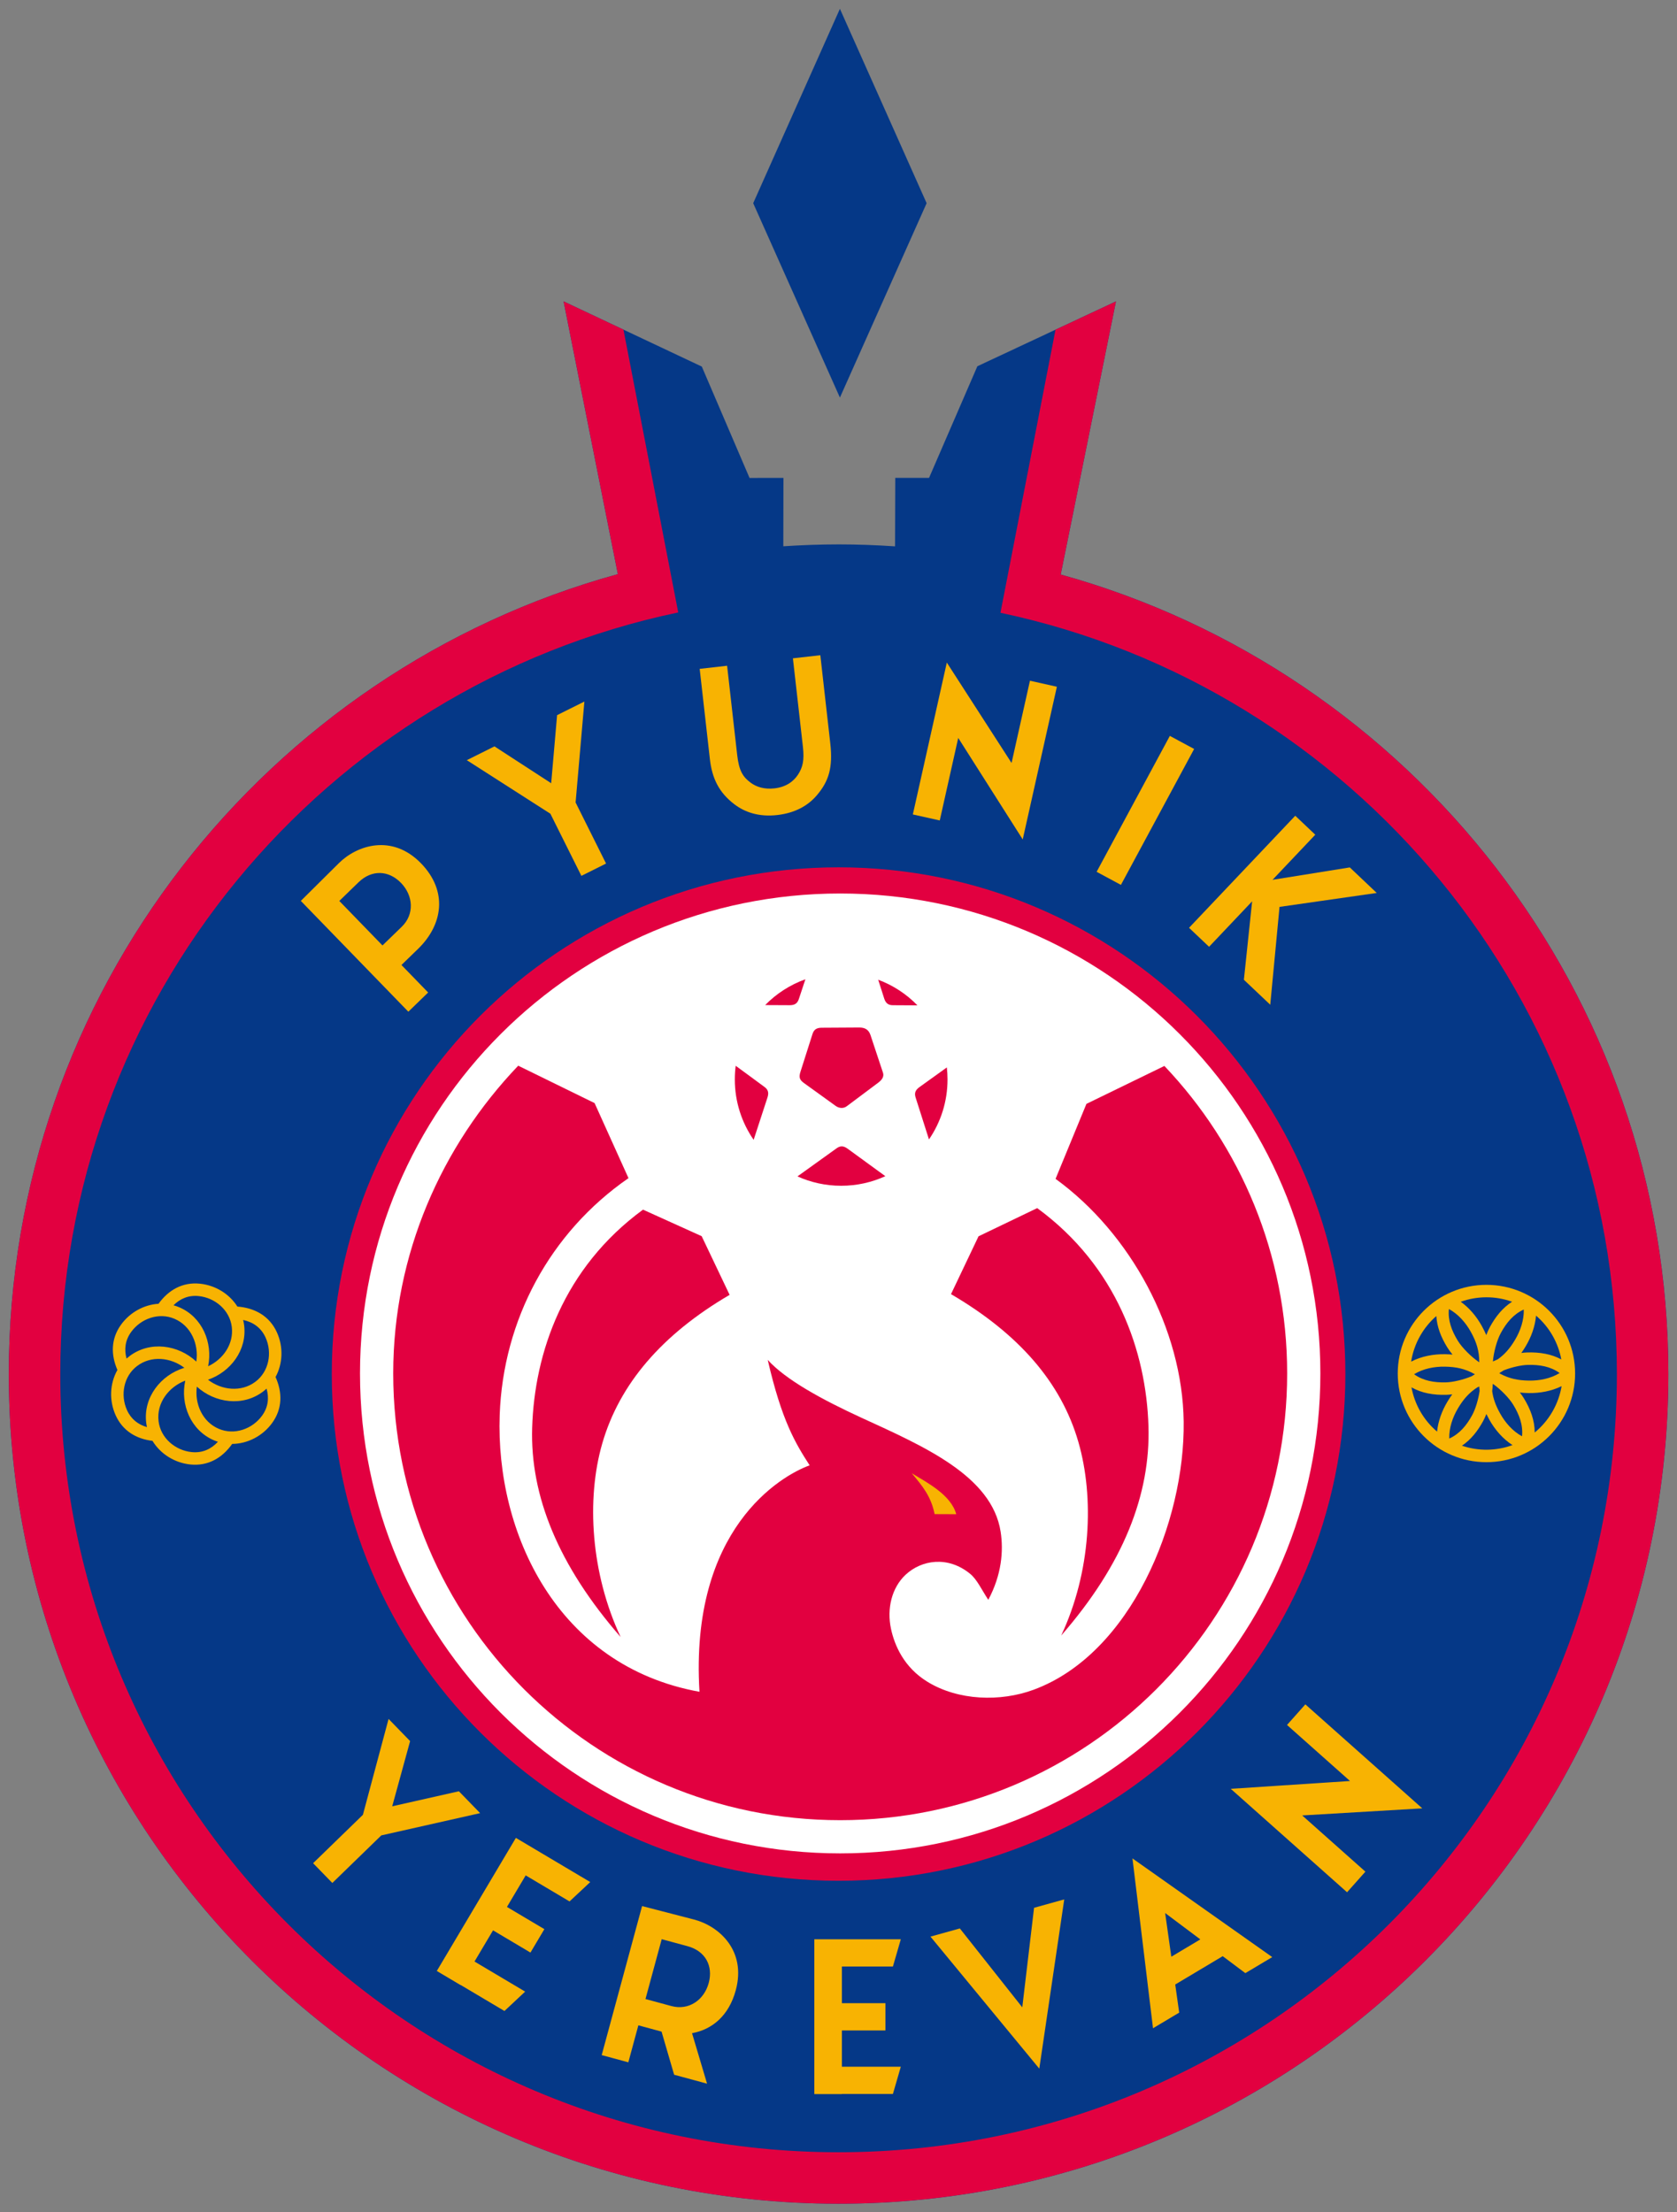 <?xml version="1.0" encoding="UTF-8" standalone="no"?>
<svg
   xmlns:dc="http://purl.org/dc/elements/1.1/"
   xmlns:cc="http://creativecommons.org/ns#"
   xmlns:rdf="http://www.w3.org/1999/02/22-rdf-syntax-ns#"
   xmlns:svg="http://www.w3.org/2000/svg"
   xmlns="http://www.w3.org/2000/svg"
   xmlns:sodipodi="http://sodipodi.sourceforge.net/DTD/sodipodi-0.dtd"
   xmlns:inkscape="http://www.inkscape.org/namespaces/inkscape"
   version="1.1"
   width="190.997"
   height="252"
   id="svg70"
   viewBox="0 0 190.997 252"
   sodipodi:docname="f-pyunik-yerevan.svg"
   inkscape:version="0.92.4 (5da689c313, 2019-01-14)">
  <rect x="0" y="0" width="190.997" height="252" fill="#808080" stroke="none"/>
  <defs
     id="defs74" />
  <sodipodi:namedview
     pagecolor="#ffffff"
     bordercolor="#666666"
     borderopacity="1"
     objecttolerance="10"
     gridtolerance="10"
     guidetolerance="10"
     inkscape:pageopacity="0"
     inkscape:pageshadow="2"
     inkscape:window-width="1366"
     inkscape:window-height="705"
     id="namedview72"
     showgrid="false"
     fit-margin-top="1"
     fit-margin-right="1"
     fit-margin-bottom="1"
     fit-margin-left="1"
     inkscape:zoom="0.56064347"
     inkscape:cx="425.08637"
     inkscape:cy="228.84586"
     inkscape:window-x="-8"
     inkscape:window-y="-8"
     inkscape:window-maximized="1"
     inkscape:current-layer="svg70" />
  <g
     id="Layer1000"
     transform="matrix(0.441,0,0,0.441,-35.751,-59.625)">
    <path
       d="m 297.638,275.817 c 4.904,0 9.765,0.18 14.586,0.505 l 0.056,-17.686 8.725,-0.003 12.476,-28.827 35.794,-16.754 -14.272,70.546 c 90.486,25.087 156.931,108.053 156.931,206.516 0,118.332 -95.964,214.296 -214.296,214.296 -118.333,0 -214.296,-95.964 -214.296,-214.296 0,-98.593 66.622,-181.647 157.291,-206.613 l -14.01,-70.448 35.694,16.837 12.325,28.76 8.759,-0.003 -0.035,17.656 c 4.719,-0.31 9.475,-0.485 14.273,-0.485 z"
       style="fill:#053887;fill-rule:evenodd"
       id="path2"
       inkscape:connector-curvature="0" />
    <path
       d="m 297.638,289.111 c 110.992,0 201.002,90.01 201.002,201.002 0,110.992 -90.01,201.002 -201.002,201.002 -110.992,0 -201.002,-90.01 -201.002,-201.002 0,-110.992 90.01,-201.002 201.002,-201.002 z"
       style="fill:#053887;fill-rule:evenodd"
       id="path4"
       inkscape:connector-curvature="0" />
    <path
       d="m 297.638,359.228 c 72.274,0 130.885,58.612 130.885,130.885 0,72.274 -58.612,130.885 -130.885,130.885 -72.274,0 -130.885,-58.612 -130.885,-130.885 0,-72.274 58.612,-130.885 130.885,-130.885 z"
       style="fill:#e20040;fill-rule:evenodd"
       id="path6"
       inkscape:connector-curvature="0" />
    <path
       d="m 298.054,365.988 c 68.478,0 124.011,55.514 124.011,123.967 0,68.454 -55.533,123.967 -124.011,123.967 -68.478,0 -124.011,-55.514 -124.011,-123.967 0,-68.454 55.533,-123.967 124.011,-123.967 z"
       style="fill:#ffffff;fill-rule:evenodd"
       id="path8"
       inkscape:connector-curvature="0" />
    <path
       d="m 381.78,410.531 c 19.649,20.69 31.708,48.652 31.708,79.425 0,63.717 -51.692,115.39 -115.434,115.39 -63.742,0 -115.434,-51.673 -115.434,-115.39 0,-30.804 12.495,-58.793 32.285,-79.489 l 19.721,9.66 8.754,19.384 c -20.34,14.07 -32.39,36.658 -33.261,61.173 -1.082,30.44 14.807,64.849 51.594,71.497 -2.565,-42.084 21.047,-55.829 28.454,-58.491 -3.663,-5.675 -7.191,-11.469 -10.828,-27.239 4.607,5.109 13.964,10.245 24.264,14.972 16.069,7.375 33.661,14.993 35.89,29.436 0.759,4.918 0.279,11.073 -3.192,17.57 -1.735,-2.645 -2.909,-5.266 -4.691,-6.723 -5.784,-4.729 -12.589,-3.563 -16.66,0.241 -3.592,3.357 -4.896,8.77 -3.768,14.003 0.922,4.274 3.349,9.912 9.367,13.622 7.983,4.921 18.889,5.25 27.483,2.072 25.134,-9.293 39.063,-43.354 38.733,-69.244 -0.304,-23.864 -13.686,-48.61 -33.09,-62.706 l 7.974,-19.368 z"
       style="fill:#e20040;fill-rule:evenodd"
       id="path10"
       inkscape:connector-curvature="0" />
    <g
       id="Layer1001">
      <path
         d="m 241.358,558.045 c -7.697,-16.405 -8.918,-35.602 -4.746,-50.019 4.441,-15.347 15.403,-28.137 32.885,-38.369 l -7.215,-15.153 -15.152,-6.854 c -20.566,15.056 -28.043,37.057 -28.628,56.343 -0.533,17.558 6.739,35.556 22.856,54.052 z"
         style="fill:#e20040;fill-rule:evenodd"
         id="path12"
         inkscape:connector-curvature="0" />
      <path
         d="m 355.135,557.645 c 7.697,-16.405 8.596,-35.603 4.424,-50.019 -4.441,-15.346 -15.403,-27.922 -32.885,-38.154 l 7.108,-14.938 15.152,-7.283 c 20.566,15.056 28.151,37.058 28.736,56.343 0.532,17.558 -6.418,35.556 -22.534,54.052 z"
         style="fill:#e20040;fill-rule:evenodd"
         id="path14"
         inkscape:connector-curvature="0" />
    </g>
    <path
       d="m 464.95,467.071 c 12.646,0 22.902,10.256 22.902,22.902 0,12.646 -10.256,22.902 -22.902,22.902 -12.646,0 -22.902,-10.256 -22.902,-22.902 0,-12.646 10.256,-22.902 22.902,-22.902 z"
       style="fill:#f8b302;fill-rule:evenodd"
       id="path17"
       inkscape:connector-curvature="0" />
    <path
       d="m 455.259,473.316 c -0.295,2.903 0.705,5.588 2.285,8.166 1.158,1.889 3.509,4.218 5.56,5.601 -2e-4,-2.943 -0.708,-5.216 -2.179,-7.862 -1.325,-2.383 -3.245,-4.59 -5.666,-5.905 z m 19.341,0.133 c -2.662,1.196 -4.487,3.405 -5.93,6.062 -1.02,1.879 -1.839,4.926 -2.05,7.354 0.403,-0.196 0.828,-0.385 1.269,-0.564 1.838,-1.304 3.154,-2.864 4.43,-4.993 1.401,-2.339 2.353,-5.106 2.281,-7.859 z m -26.698,6.681 c 1.118,-1.936 2.515,-3.609 4.111,-5 0.169,2.807 1.22,5.474 2.789,8.034 0.382,0.623 0.857,1.273 1.397,1.923 -0.624,-0.057 -1.267,-0.088 -1.935,-0.099 -3.004,-0.049 -6.088,0.528 -8.761,1.91 0.366,-2.32 1.155,-4.613 2.399,-6.768 z m 13.918,9.954 0.153,0.094 c -0.305,0.171 -0.601,0.346 -0.886,0.525 -2.106,0.864 -4.714,1.508 -6.607,1.558 -3.023,0.079 -5.848,-0.397 -8.215,-2.104 2.349,-1.438 5.22,-1.998 7.947,-1.954 2.912,0.047 5.172,0.533 7.609,1.88 z m -5.691,5.264 c -0.434,0.596 -0.85,1.232 -1.259,1.913 -1.403,2.341 -2.391,4.997 -2.665,7.718 -3.53,-2.991 -5.804,-7.067 -6.613,-11.435 2.666,1.513 5.72,2.018 8.97,1.933 0.494,-0.013 1.019,-0.058 1.566,-0.129 z m 6.975,-2.016 c 0.018,0.392 0.047,0.777 0.088,1.156 -0.327,2.187 -1.048,4.627 -1.915,6.223 -1.443,2.658 -3.268,4.867 -5.929,6.062 -0.071,-2.753 0.88,-5.52 2.281,-7.859 1.395,-2.329 2.837,-3.977 4.958,-5.353 0.176,-0.075 0.348,-0.151 0.518,-0.229 z m 1.831,7.098 c 0.224,0.466 0.469,0.937 0.734,1.414 1.457,2.62 3.493,4.998 6.02,6.622 -4.131,1.503 -8.74,1.623 -13.062,0.153 2.304,-1.548 4.063,-3.767 5.477,-6.373 0.296,-0.545 0.574,-1.159 0.831,-1.816 z m 1.654,-7.78 0.2,0.112 c 1.924,1.403 4.005,3.518 5.072,5.259 1.58,2.578 2.581,5.263 2.285,8.166 -2.42,-1.315 -4.34,-3.522 -5.665,-5.905 -1.103,-1.984 -1.778,-3.76 -2.046,-5.764 0.084,-0.647 0.137,-1.276 0.154,-1.867 z m 6.997,2.238 c 0.73,0.078 1.486,0.121 2.276,0.134 2.908,0.047 5.891,-0.493 8.503,-1.781 -0.378,2.253 -1.159,4.479 -2.368,6.575 -1.226,2.124 -2.79,3.931 -4.583,5.396 0.009,-3.116 -1.087,-6.059 -2.812,-8.872 -0.289,-0.472 -0.633,-0.96 -1.017,-1.452 z m -5.313,-5.016 c 0.398,-0.232 0.779,-0.47 1.144,-0.718 2.033,-0.787 4.448,-1.36 6.229,-1.407 3.023,-0.079 5.849,0.397 8.215,2.104 -2.349,1.438 -5.22,1.998 -7.947,1.954 -2.834,-0.046 -5.051,-0.509 -7.415,-1.775 z m 5.694,-5.208 c 0.38,-0.534 0.748,-1.1 1.109,-1.702 1.44,-2.404 2.444,-5.141 2.685,-7.937 3.472,2.97 5.717,6.993 6.531,11.307 -2.609,-1.409 -5.577,-1.882 -8.73,-1.799 -0.502,0.013 -1.038,0.058 -1.595,0.131 z m -9.057,-4.612 c -0.332,-0.788 -0.724,-1.579 -1.176,-2.393 -1.34,-2.41 -3.171,-4.615 -5.422,-6.217 4.202,-1.503 8.89,-1.577 13.265,-0.008 -2.432,1.554 -4.268,3.84 -5.735,6.543 -0.334,0.616 -0.648,1.319 -0.932,2.075 z"
       style="fill:#053887;fill-rule:evenodd"
       id="path19"
       inkscape:connector-curvature="0" />
    <path
       d="m 355.002,283.601 c 90.485,25.089 156.932,108.05 156.932,206.512 0,118.332 -95.964,214.296 -214.296,214.296 -118.333,0 -214.296,-95.964 -214.296,-214.296 0,-98.593 66.622,-181.646 157.291,-206.615 l -14.01,-70.447 15.454,7.29 11.62,59.995 h 3e-4 l 2.529,13.057 c -91.129,19.096 -159.589,99.925 -159.589,196.72 0,110.992 90.01,201.002 201.002,201.002 110.992,0 201.002,-90.01 201.002,-201.002 0,-96.655 -68.264,-177.388 -159.196,-196.634 l 0.757,-3.891 13.462,-69.228 15.613,-7.308 z"
       style="fill:#e20040;fill-rule:evenodd"
       id="path21"
       inkscape:connector-curvature="0" />
    <path
       d="m 297.983,137.48 22.395,50.208 -22.395,50.208 -22.395,-50.208 z"
       style="fill:#053887;fill-rule:evenodd"
       id="path23"
       inkscape:connector-curvature="0" />
    <path
       d="m 122.009,471.962 c 2.559,-3.559 6.207,-5.653 10.715,-5.186 3.988,0.413 7.586,2.637 9.653,5.906 4.531,0.349 8.327,2.462 10.231,6.72 1.663,3.72 1.505,8.028 -0.378,11.482 1.797,3.991 1.784,8.193 -0.872,11.859 -2.43,3.356 -6.328,5.384 -10.33,5.417 -2.563,3.634 -6.243,5.782 -10.803,5.31 -4.066,-0.421 -7.726,-2.725 -9.773,-6.098 -4.222,-0.505 -7.731,-2.614 -9.536,-6.652 -1.692,-3.785 -1.499,-8.178 0.477,-11.661 -1.727,-3.945 -1.679,-8.084 0.941,-11.703 2.297,-3.173 5.906,-5.158 9.674,-5.393 z m 21.851,4.177 c 0.115,0.461 0.203,0.933 0.262,1.415 0.777,6.356 -3.496,12.011 -9.34,14.027 3.522,2.709 8.554,3.298 12.257,0.511 3.488,-2.625 4.377,-7.475 2.633,-11.377 -1.163,-2.6 -3.25,-4.012 -5.811,-4.576 z m -11.957,17.223 c -0.6,4.414 1.406,9.086 5.681,10.903 4.017,1.708 8.662,0.053 11.169,-3.408 1.595,-2.203 1.83,-4.594 1.158,-6.982 -0.296,0.276 -0.609,0.539 -0.938,0.787 -5.21,3.921 -12.406,2.945 -17.07,-1.3 z m -2.992,-1.546 c -4.269,1.613 -7.468,5.768 -6.891,10.486 0.529,4.333 4.285,7.528 8.537,7.969 2.793,0.289 5.036,-0.778 6.794,-2.664 -0.345,-0.11 -0.687,-0.236 -1.025,-0.381 -5.993,-2.548 -8.746,-9.255 -7.414,-15.41 z m -0.225,-3.319 c -3.519,-2.672 -8.518,-3.24 -12.2,-0.468 -3.488,2.625 -4.377,7.475 -2.633,11.377 1.064,2.379 2.902,3.763 5.169,4.413 -0.082,-0.369 -0.148,-0.745 -0.195,-1.127 -0.799,-6.543 3.751,-12.342 9.858,-14.195 z m 3.082,-1.603 c 0.67,-4.46 -1.333,-9.222 -5.659,-11.061 -4.017,-1.708 -8.662,-0.053 -11.169,3.409 -1.571,2.17 -1.823,4.523 -1.188,6.876 0.254,-0.229 0.52,-0.449 0.798,-0.659 5.265,-3.962 12.558,-2.924 17.217,1.435 z m 3.053,1.206 c 3.869,-1.802 6.649,-5.731 6.109,-10.156 -0.529,-4.333 -4.285,-7.528 -8.537,-7.969 -2.649,-0.274 -4.803,0.671 -6.518,2.379 0.503,0.137 1.001,0.31 1.493,0.519 5.934,2.523 8.692,9.122 7.453,15.227 z"
       style="fill:#f8b302;fill-rule:evenodd"
       id="path25"
       inkscape:connector-curvature="0" />
    <path
       d="m 316.542,515.745 c 2.794,3.31 4.996,6.012 5.896,10.545 l 5.592,0.022 c -1.388,-5.018 -7.473,-8.128 -11.488,-10.568 z"
       style="fill:#f8b302;fill-rule:evenodd"
       id="path27"
       inkscape:connector-curvature="0" />
    <g
       id="Layer1002">
      <path
         d="m 293.234,400.663 9.695,-0.058 c 1.429,-0.009 2.461,0.468 2.956,1.962 l 3.217,9.699 c 0.254,0.764 0.048,1.636 -1.186,2.56 l -8.159,6.111 c -0.923,0.691 -2.055,0.506 -2.879,-0.088 l -8.19,-5.906 c -1.137,-0.82 -1.339,-1.5 -0.894,-2.898 l 3.088,-9.702 c 0.314,-0.986 0.838,-1.671 2.352,-1.68 z"
         style="fill:#e20040;fill-rule:evenodd"
         id="path29"
         inkscape:connector-curvature="0" />
      <path
         d="m 318.499,416.015 7.099,-5.104 c 0.115,1.019 0.176,2.055 0.176,3.105 0,5.749 -1.768,11.085 -4.789,15.496 l -3.431,-10.765 c -0.314,-0.986 -0.284,-1.847 0.945,-2.732 z"
         style="fill:#e20040;fill-rule:evenodd"
         id="path31"
         inkscape:connector-curvature="0" />
      <path
         d="m 309.415,393.102 -1.547,-4.84 c 3.865,1.436 7.319,3.717 10.138,6.619 l -6.286,-0.035 c -1.035,-0.006 -1.845,-0.301 -2.306,-1.743 z"
         style="fill:#e20040;fill-rule:evenodd"
         id="path33"
         inkscape:connector-curvature="0" />
      <path
         d="m 285.028,394.842 -6.351,-0.031 c 2.885,-2.949 6.428,-5.25 10.391,-6.666 l -1.67,5.043 c -0.325,0.982 -0.856,1.661 -2.37,1.654 z"
         style="fill:#e20040;fill-rule:evenodd"
         id="path35"
         inkscape:connector-curvature="0" />
      <path
         d="m 279.279,418.671 -3.575,10.946 c -3.065,-4.431 -4.862,-9.807 -4.862,-15.601 0,-1.196 0.076,-2.373 0.225,-3.529 l 7.371,5.418 c 0.834,0.613 1.31,1.327 0.841,2.766 z"
         style="fill:#e20040;fill-rule:evenodd"
         id="path37"
         inkscape:connector-curvature="0" />
      <path
         d="m 299.961,431.896 9.755,7.109 c -3.474,1.589 -7.338,2.476 -11.407,2.476 -4.024,0 -7.846,-0.866 -11.29,-2.421 l 10.053,-7.218 c 0.841,-0.604 1.667,-0.836 2.89,0.055 z"
         style="fill:#e20040;fill-rule:evenodd"
         id="path39"
         inkscape:connector-curvature="0" />
    </g>
    <g
       id="Layer1003">
      <path
         d="m 298.497,643.142 v 9.476 h 11.239 v 7.035 h -11.239 v 9.369 h 15.213 l -2.041,7.035 h -13.172 v 0.035 h -7.124 v -0.035 h -10e-4 v -7.035 h 10e-4 v -25.879 h -10e-4 v -7.035 h 22.338 l -2.041,7.035 z"
         style="fill:#f8b302;fill-rule:evenodd"
         id="path42"
         inkscape:connector-curvature="0" />
      <path
         d="m 216.832,619.605 -4.84,8.147 9.663,5.74 -3.593,6.048 -9.663,-5.74 -4.785,8.055 13.079,7.77 -5.348,5.006 -11.324,-6.728 -0.018,0.03 -6.125,-3.639 0.018,-0.03 -9e-4,-6e-4 3.593,-6.048 0.001,5e-4 13.218,-22.249 -9e-4,-6e-4 3.593,-6.048 19.205,11.409 -5.348,5.006 z"
         style="fill:#f8b302;fill-rule:evenodd"
         id="path44"
         inkscape:connector-curvature="0" />
      <path
         d="m 398.924,597.247 30.794,-2.024 -16.267,-14.469 4.735,-5.323 30.196,26.859 -31.013,1.829 16.325,14.521 -4.735,5.323 z"
         style="fill:#f8b302;fill-rule:evenodd"
         id="path46"
         inkscape:connector-curvature="0" />
      <path
         d="m 325.591,306.34 16.721,25.938 4.751,-21.246 6.952,1.555 -8.82,39.439 -16.657,-26.224 -4.769,21.322 -6.952,-1.555 z"
         style="fill:#f8b302;fill-rule:evenodd"
         id="path48"
         inkscape:connector-curvature="0" />
      <path
         d="m 409.634,640.708 -6.946,4.146 -5.847,-4.384 -12.261,7.32 1.025,7.262 -6.761,4.036 -5.307,-43.868 z m -18.572,-4.571 -9.087,-6.813 1.593,11.287 z"
         style="fill:#f8b302;fill-rule:evenodd"
         id="path50"
         inkscape:connector-curvature="0" />
      <path
         d="m 355.917,625.807 -7.793,2.169 -3.043,25.71 -16.124,-20.376 -7.586,2.111 28.102,34.101 z"
         style="fill:#f8b302;fill-rule:evenodd"
         id="path52"
         inkscape:connector-curvature="0" />
      <path
         d="m 181.421,579.193 5.562,5.724 -4.622,16.845 17.217,-3.884 5.488,5.647 -25.525,5.752 -12.645,12.287 -4.965,-5.109 12.86,-12.496 z"
         style="fill:#f8b302;fill-rule:evenodd"
         id="path54"
         inkscape:connector-curvature="0" />
      <path
         d="m 201.625,331.553 7.143,-3.562 14.648,9.517 1.526,-17.584 7.047,-3.514 -2.268,26.067 7.869,15.778 -6.375,3.179 -8.003,-16.046 z"
         style="fill:#f8b302;fill-rule:evenodd"
         id="path56"
         inkscape:connector-curvature="0" />
      <path
         d="m 158.759,367.901 9.823,-9.748 c 4.683,-4.647 13.763,-7.64 21.227,0.054 7.029,7.245 5.574,15.931 -0.767,22.082 l -4.296,4.167 6.893,7.105 -5.113,4.961 z m 25.869,-4.65 c -3.182,-3.28 -7.543,-3.476 -10.957,-0.165 l -4.975,4.827 11.152,11.495 4.975,-4.827 c 3.326,-3.227 2.987,-8.05 -0.196,-11.33 z"
         style="fill:#f8b302;fill-rule:evenodd"
         id="path58"
         inkscape:connector-curvature="0" />
      <path
         d="m 246.893,627.534 13.397,3.469 c 6.386,1.653 13.597,7.932 10.793,18.279 -1.776,6.554 -6.073,10.14 -11.292,11.082 l 3.881,13.038 -8.504,-2.305 -3.247,-11.143 c -0.072,-0.019 -0.144,-0.037 -0.216,-0.056 l -5.777,-1.565 -2.589,9.554 -6.876,-1.863 z m 17.208,19.867 c 1.195,-4.411 -0.863,-8.261 -5.453,-9.505 l -6.691,-1.813 -4.189,15.458 6.691,1.813 c 4.473,1.212 8.447,-1.542 9.642,-5.954 z"
         style="fill:#f8b302;fill-rule:evenodd"
         id="path60"
         inkscape:connector-curvature="0" />
      <path
         d="m 271.452,330.213 -2.604,-23.048 -7.079,0.8 2.633,23.306 c 0.57,5.043 2.387,8.671 6.328,11.675 2.696,2.055 6.332,3.314 11.045,2.781 4.713,-0.533 7.998,-2.484 10.188,-5.034 3.202,-3.726 4.232,-7.29 3.528,-13.526 l -2.567,-22.723 -7.079,0.8 2.587,22.892 c 0.39,3.454 -0.058,5.271 -1.246,7.112 -1.188,1.841 -3.166,3.254 -6.099,3.585 -2.566,0.29 -4.618,-0.325 -6.155,-1.464 -1.976,-1.465 -3.015,-3.033 -3.481,-7.155 z"
         style="fill:#f8b302;fill-rule:evenodd"
         id="path62"
         inkscape:connector-curvature="0" />
      <path
         d="m 364.283,360.389 6.272,3.378 18.909,-35.109 -6.272,-3.378 z"
         style="fill:#f8b302;fill-rule:evenodd"
         id="path64"
         inkscape:connector-curvature="0" />
      <path
         d="m 415.579,345.905 5.171,4.9 -11.039,11.651 19.954,-3.204 6.961,6.596 -25.107,3.6 -2.398,25.273 -6.806,-6.448 2.128,-20.258 -11.121,11.737 -5.171,-4.9 z"
         style="fill:#f8b302;fill-rule:evenodd"
         id="path66"
         inkscape:connector-curvature="0" />
    </g>
  </g>
</svg>
